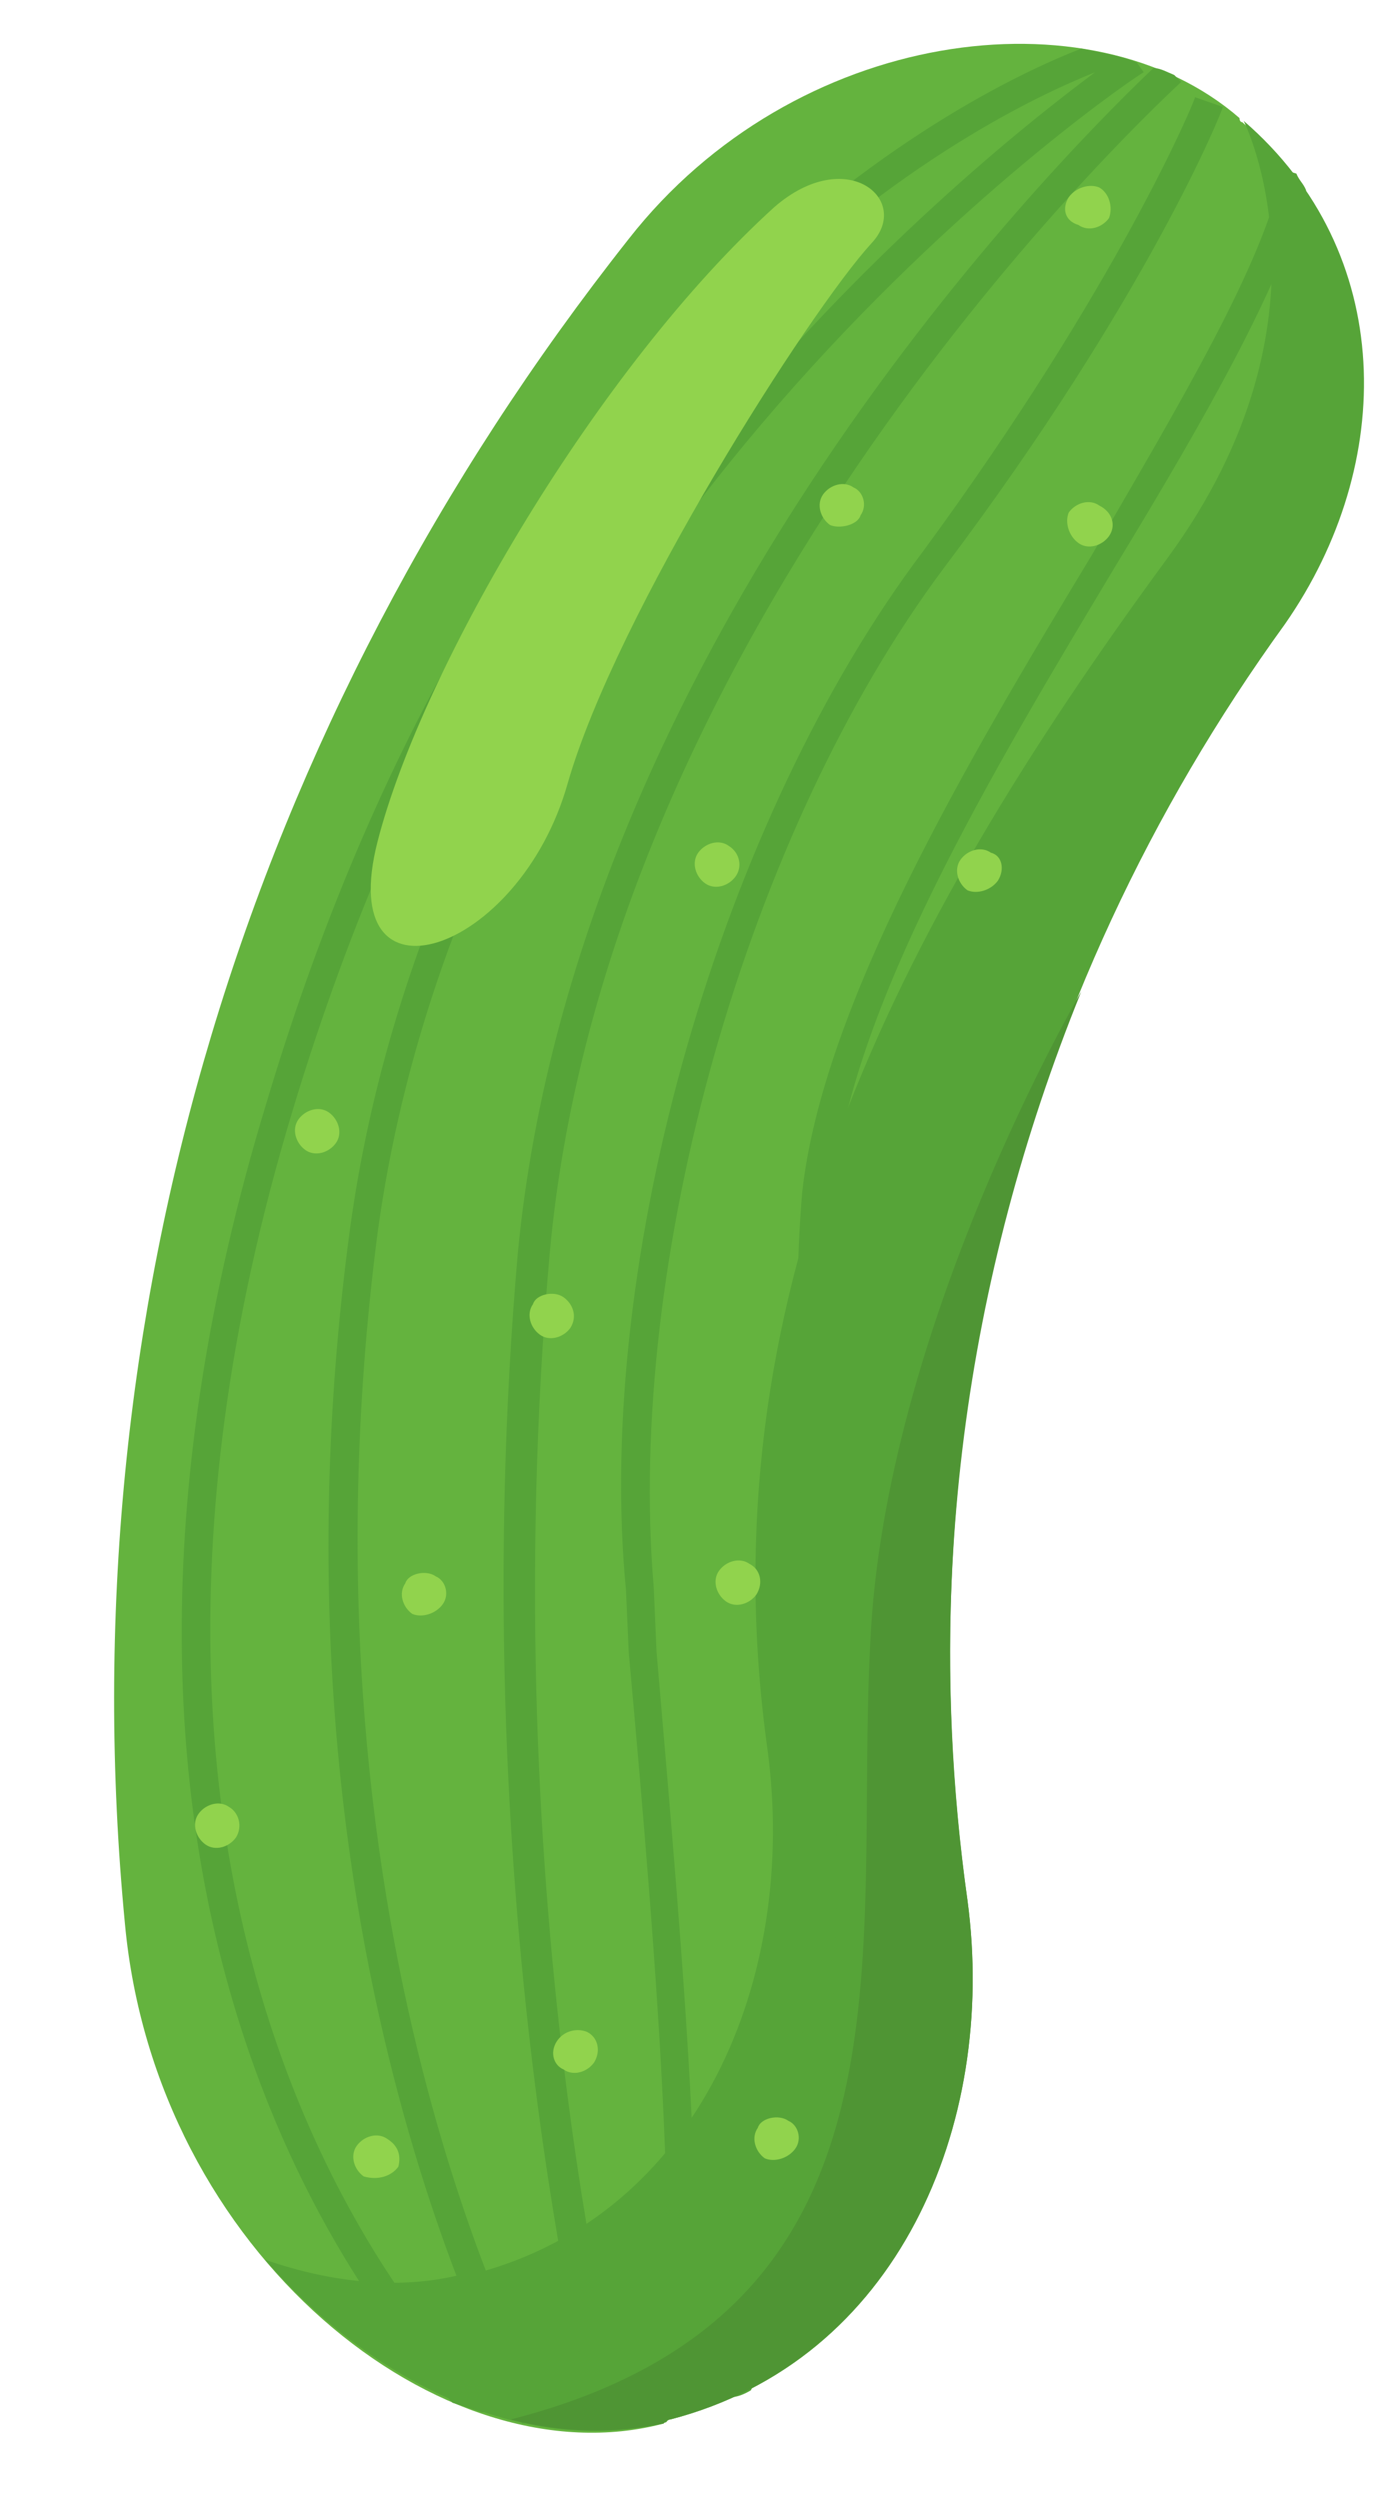 <?xml version="1.0" encoding="utf-8"?>
<!-- Generator: Adobe Illustrator 16.0.0, SVG Export Plug-In . SVG Version: 6.00 Build 0)  -->
<!DOCTYPE svg PUBLIC "-//W3C//DTD SVG 1.1//EN" "http://www.w3.org/Graphics/SVG/1.1/DTD/svg11.dtd">
<svg version="1.1" id="Layer_1" xmlns="http://www.w3.org/2000/svg" xmlns:xlink="http://www.w3.org/1999/xlink" x="0px" y="0px"
	 width="100px" height="180px" viewBox="0 0 100 180" enable-background="new 0 0 100 180" xml:space="preserve">
<g>
	<path fill="#64B33E" d="M48.3,174.2c0,0-0.2,0-0.5,0.3c-15.9,4.2-36.6-12.2-38.8-36C4.8,94.8,17.7,52.1,45.3,17.2
		c11.9-15.2,33.3-18,44-8.7c0,0.3,0.2,0.3,0.2,0.3c10.9,9.5,10.9,24.7,3,36.2c-19.7,27.2-27.4,59.7-22.9,91.9
		C71.9,153.2,64.5,170,48.3,174.2"/>
	<path fill="#56A438" d="M69.7,136.8c-4.5-32.2,3.2-64.7,22.9-91.9c8-11.5,8-26.7-3-36.2c0,0,7.2,14.2-5.5,31.5
		C64.2,67.3,50.8,93.8,55.3,126c2.2,16.5-5,33.5-21.1,37.7c-0.2,0-0.5,0-0.7,0c-4.5,1.2-9.5,0.7-14.4-1c8,9.2,19.2,14.2,28.9,11.7
		c0.2-0.3,0.5-0.3,0.5-0.3C64.5,170,71.9,153.2,69.7,136.8"/>
	<path fill="#56A438" d="M37.6,174.5c0.2,0,0.2,0,0.2,0H37.6L37.6,174.5"/>
	<path fill="#56A438" d="M27.2,88.8c7-51.4,54.7-83.4,55.2-83.6c-0.5-0.7-0.5-0.7-0.5-0.7c-1.2-0.5-2.5-0.7-4-1
		c-9,3.5-42,20-58.7,75.9c-17.2,56.4,6.7,86.4,13.4,93.6c0.7,0.2,1.5,0.5,2.2,0.7c0.7-0.7,0.7-0.7,0.7-0.7
		c-0.2-0.3-33.6-29.7-14.4-93.1C37.9,24.2,70.9,8.4,78.9,5.2c-9.7,7.2-47.5,37.7-53.7,83.4c-7,52.2,12.2,85.1,12.4,85.9h0.2
		c1.7-1,1.7-1,1.7-1C39.4,173.2,20.5,140.5,27.2,88.8"/>
	<path fill="#56A438" d="M39.6,90.3c4.2-46.9,45-83.9,45.5-84.4c-0.5-0.5-0.5-0.5-0.5-0.5c-0.5-0.2-1-0.5-1.5-0.5
		c-4.2,4-41.5,39.9-45.8,85.4c-4,45.9,5,81.9,5.7,84.6c0.5,0,0.7,0,1.2,0c1-0.3,1-0.3,1-0.3C45.1,174.2,35.4,137.8,39.6,90.3"/>
	<path fill="#56A438" d="M47.1,114.3c-2-23.5,6.7-54.4,20.9-73.4c14.7-19.5,20.1-33,20.1-33.2c-2-0.7-2-0.7-2-0.7
		c0,0.2-5.5,13.5-19.6,32.7C52,58.9,42.8,90.6,45.1,114.5c0.2,4.5,0.2,4.5,0.2,4.5c2,22,4.2,48.9,1.5,54.9c1,0.5,1,0.5,1,0.5
		c0.2-0.3,0.5-0.3,0.5-0.3c0.2,0,0.5,0,0.7-0.3c2.5-7.5,0.2-32.7-1.7-54.9C47.1,114.3,47.1,114.3,47.1,114.3"/>
	<path fill="#56A438" d="M78.7,39.9c-9.2,15.2-19.4,32.5-20.9,45.9c-0.7,8-0.2,17.7,0,28.2c0.7,20.7,1.5,44.2-6.2,58.4
		c1,0.2,1,0.2,1,0.2c0.5,0,1-0.2,1.5-0.5c7.2-14.7,6.5-37.7,5.7-58.2c-0.2-10.5-0.5-20.2,0.2-28c1.2-13.2,11.4-30.2,20.4-45.2
		c6.5-10.7,11.9-20.2,13.7-27c-0.2-0.5-0.5-0.7-0.7-1.2c-1-0.3-1-0.3-1-0.3C91.1,18.9,84.9,29.2,78.7,39.9"/>
	<path fill="#91D34D" d="M55.8,14.9C43.1,26.4,30.4,48.1,27.2,60.6c-3.2,12.5,10.2,8.2,13.7-4.2c3.5-12.2,17.4-34,21.9-38.9
		C65.7,14.4,61,10.4,55.8,14.9"/>
	<path fill="#4F9534" d="M47.8,174.5c0.2-0.3,0.5-0.3,0.5-0.3c16.2-4.2,23.6-21,21.4-37.4c-3.2-22.5-0.2-44.7,8.2-65.4l0,0
		c0,0-14.2,24.2-15.2,46.9c-1.2,22.5,4.2,48.2-25.9,55.9C40.6,175.2,44.3,175.2,47.8,174.5"/>
	<path fill="#91D34D" d="M79.9,15.7c-0.5,0.7-1.5,1-2.2,0.5c-1-0.3-1.2-1.2-0.7-2c0.5-0.7,1.5-1,2.2-0.7
		C79.9,13.9,80.2,14.9,79.9,15.7"/>
	<path fill="#91D34D" d="M79.9,38.6c-0.5,0.7-1.5,1-2.2,0.5c-0.7-0.5-1-1.5-0.7-2.2c0.5-0.7,1.5-1,2.2-0.5
		C80.2,36.9,80.4,37.9,79.9,38.6"/>
	<path fill="#91D34D" d="M62,37.1c-0.2,0.7-1.5,1-2.2,0.7c-0.7-0.5-1-1.5-0.5-2.2c0.5-0.7,1.5-1,2.2-0.5
		C62.2,35.4,62.5,36.4,62,37.1"/>
	<path fill="#91D34D" d="M71.9,63.4c-0.5,0.7-1.5,1-2.2,0.7c-0.7-0.5-1-1.5-0.5-2.2c0.5-0.7,1.5-1,2.2-0.5
		C72.2,61.6,72.4,62.6,71.9,63.4"/>
	<path fill="#91D34D" d="M53,63.1c-0.5,0.7-1.5,1-2.2,0.5c-0.7-0.5-1-1.5-0.5-2.2c0.5-0.7,1.5-1,2.2-0.5
		C53.3,61.4,53.5,62.4,53,63.1"/>
	<path fill="#91D34D" d="M24.2,82.3c-0.5,0.7-1.5,1-2.2,0.5c-0.7-0.5-1-1.5-0.5-2.2c0.5-0.7,1.5-1,2.2-0.5
		C24.4,80.6,24.7,81.6,24.2,82.3"/>
	<path fill="#91D34D" d="M41.1,95.6c-0.5,0.7-1.5,1-2.2,0.5c-0.7-0.5-1-1.5-0.5-2.2c0.2-0.7,1.5-1,2.2-0.5S41.6,94.8,41.1,95.6"/>
	<path fill="#91D34D" d="M54.5,114.8c-0.5,0.7-1.5,1-2.2,0.5s-1-1.5-0.5-2.2s1.5-1,2.2-0.5C54.8,113,55,114,54.5,114.8"/>
	<path fill="#91D34D" d="M31.9,115.5c-0.5,0.7-1.5,1-2.2,0.7c-0.7-0.5-1-1.5-0.5-2.2c0.2-0.7,1.5-1,2.2-0.5
		C32.1,113.8,32.4,114.8,31.9,115.5"/>
	<path fill="#91D34D" d="M17,132.3c-0.5,0.7-1.5,1-2.2,0.5c-0.7-0.5-1-1.5-0.5-2.2s1.5-1,2.2-0.5C17.2,130.5,17.5,131.5,17,132.3"/>
	<path fill="#91D34D" d="M28.7,156c-0.5,0.7-1.5,1-2.5,0.7c-0.7-0.5-1-1.5-0.5-2.2c0.5-0.7,1.5-1,2.2-0.5
		C28.7,154.5,28.9,155.2,28.7,156"/>
	<path fill="#91D34D" d="M42.8,148.5c-0.5,0.7-1.5,1-2.2,0.5c-0.7-0.3-1-1.2-0.5-2s1.5-1,2.2-0.7C43.1,146.7,43.3,147.7,42.8,148.5"
		/>
	<path fill="#91D34D" d="M57.3,154.7c-0.5,0.7-1.5,1-2.2,0.7c-0.7-0.5-1-1.5-0.5-2.2c0.2-0.7,1.5-1,2.2-0.5
		C57.5,153,57.8,154,57.3,154.7"/>
</g>
</svg>
